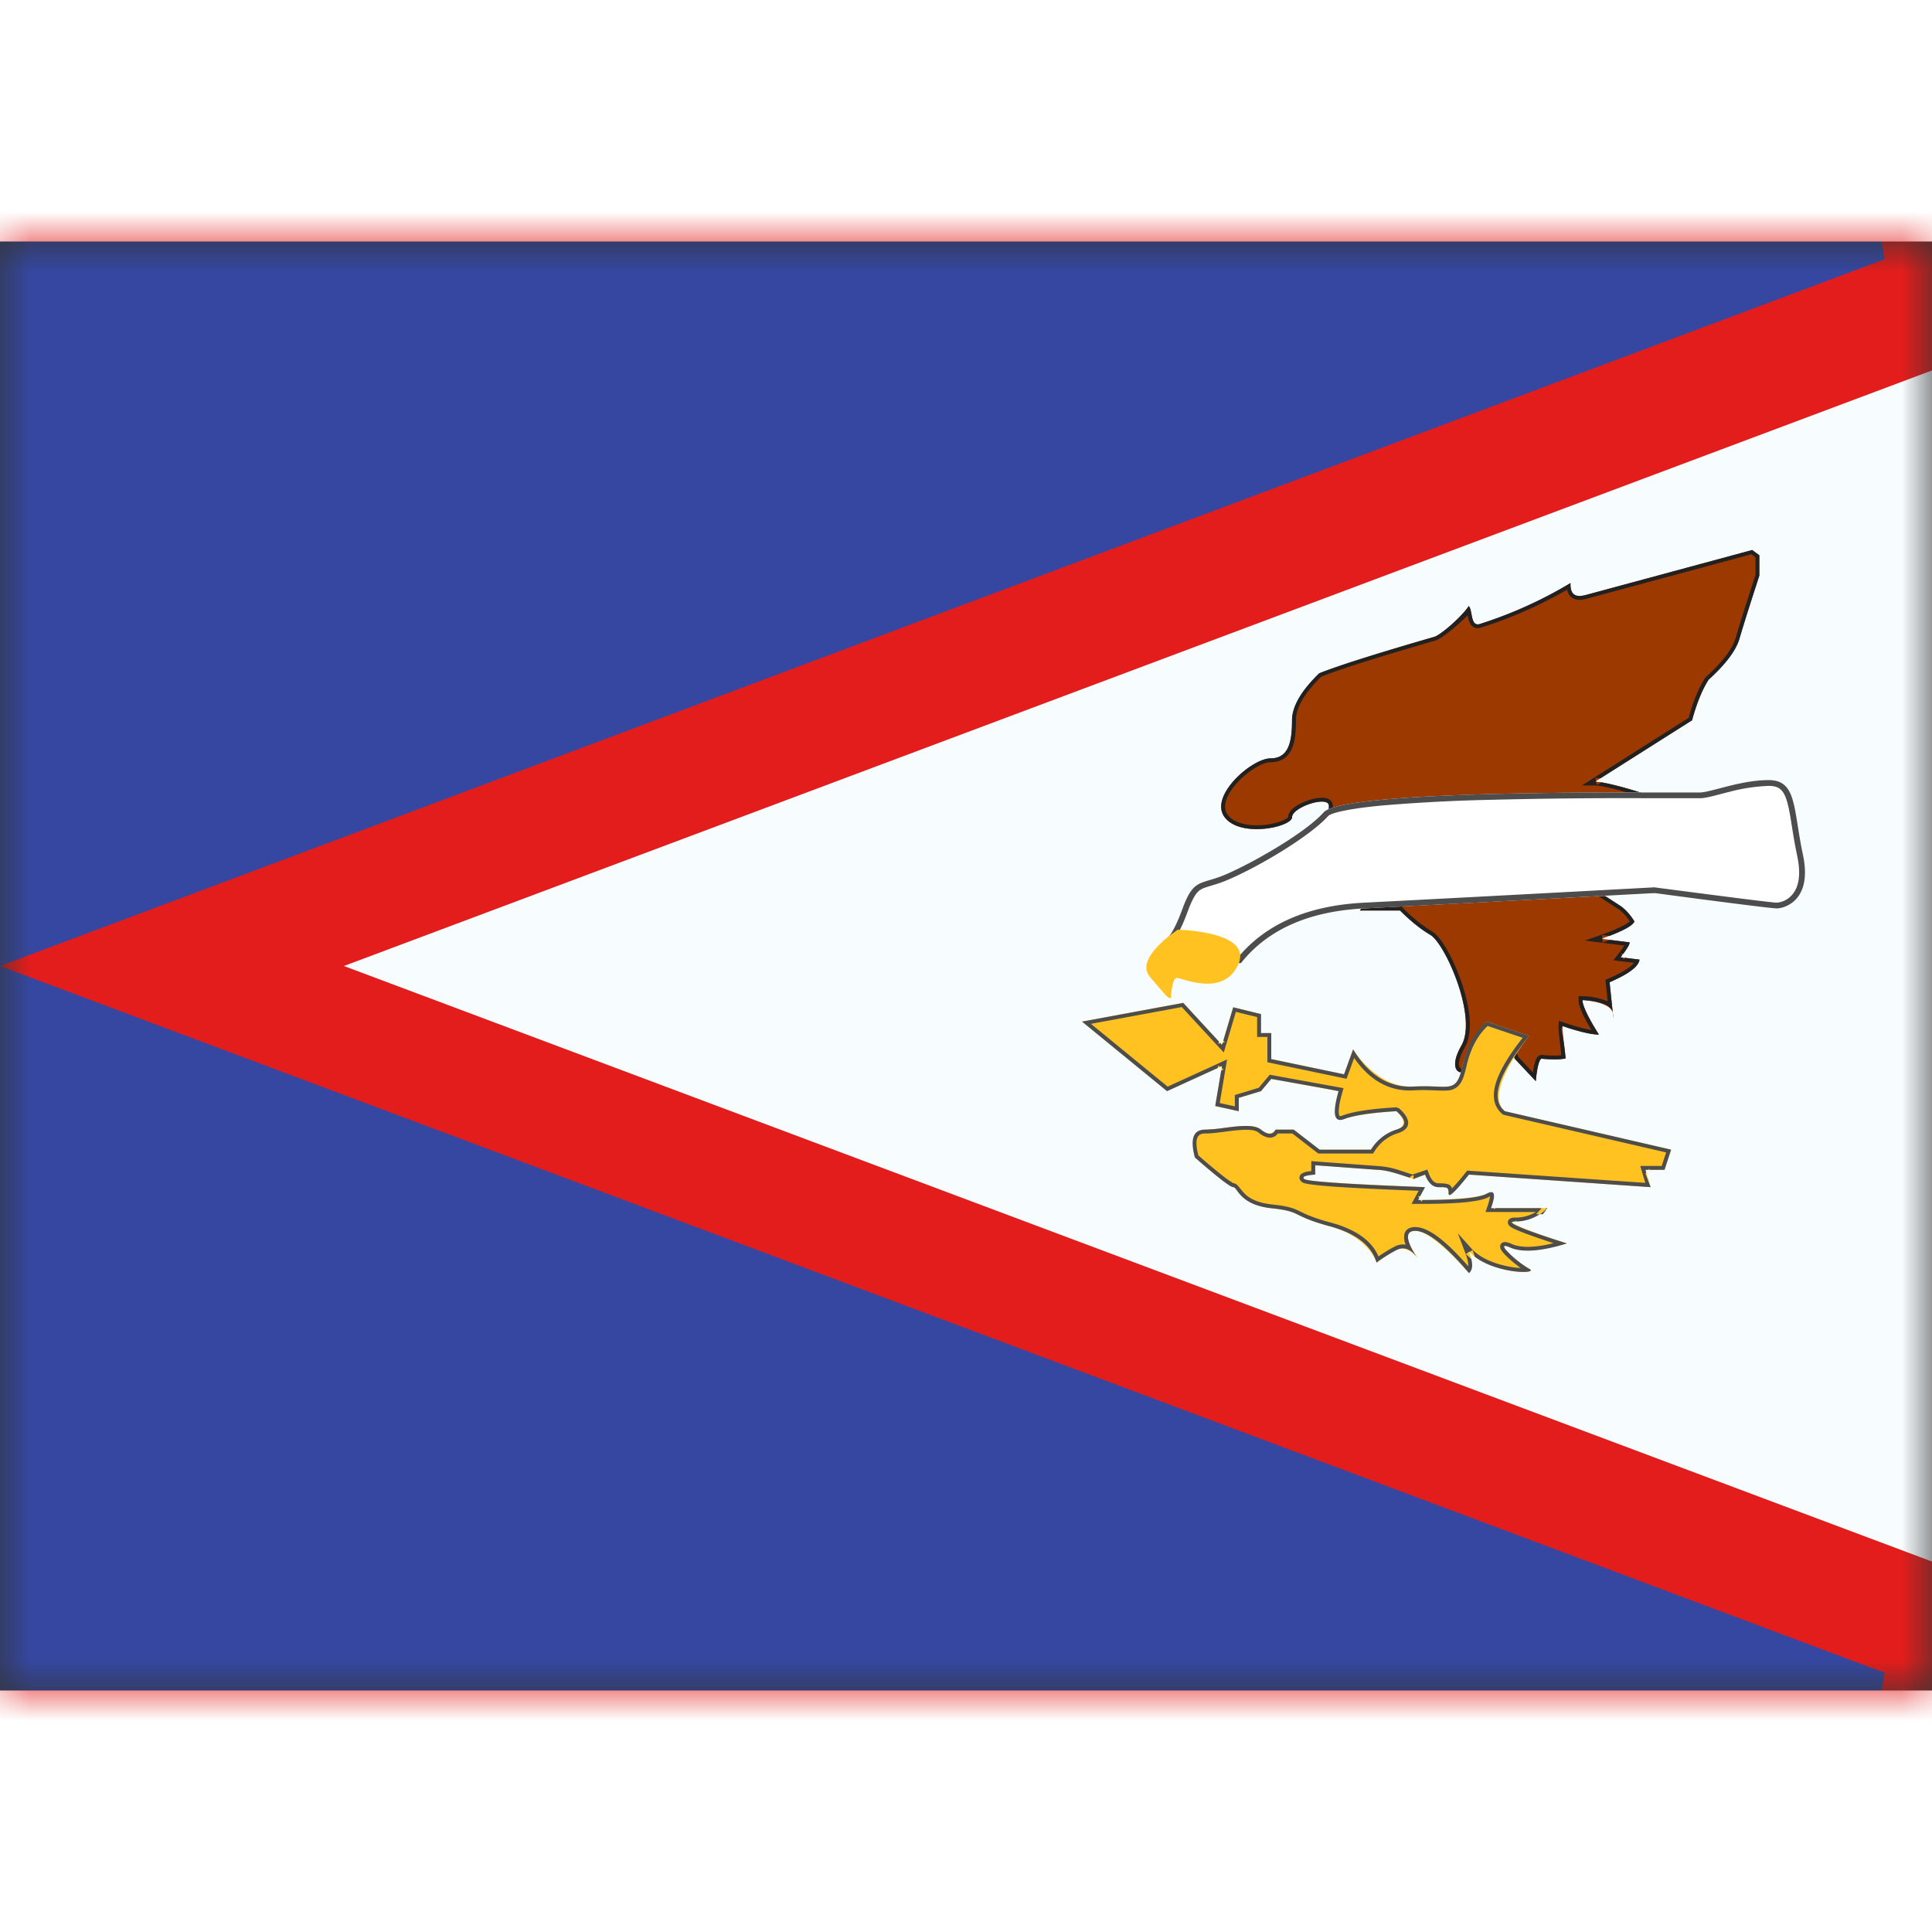 <svg fill="none" xmlns="http://www.w3.org/2000/svg" viewBox="0 0 32 24" height="1em" width="1em">
  <rect x="0" y="0" width="32" height="24" fill="#333333" stroke="none"/>
  <mask id="a" maskUnits="userSpaceOnUse" x="0" y="0" width="32" height="24">
    <path fill="#fff" d="M0 0h32v24H0z"/>
  </mask>
  <g mask="url(#a)">
    <path fill-rule="evenodd" clip-rule="evenodd" d="M0 0h32v24H0V0z" fill="#F7FCFF"/>
    <path d="M0-1h-1v12.307L-2.848 12l1.848.693V25h33l.351-1.936L2.848 12 32.351.936 32-1H0z" fill="#3547A0" stroke="#E31D1C" stroke-width="2"/>
    <path fill-rule="evenodd" clip-rule="evenodd" d="m29.022 5.11-2.737.74c-.098.026-.285.074-.272-.193a7.066 7.066 0 0 1-1.507.68c-.153.042-.112-.223-.178-.3-.132.196-.473.482-.57.51-.958.278-1.594.48-1.908.605 0 0-.45.432-.45.775 0 .342-.047.634-.356.634-.31 0-1.022.623-.761.973s1.118.164 1.118 0 .61-.369.61-.184c0 .184-.161.518-.161.518h.674l-.512.265h.512l-.512.314h.96l-.614.274h.425l-.259.36h.665s.259.261.503.404c.244.144.784 1.36.514 1.832-.27.471.061.541.122.334.062-.207.188-.503.296-.503h.317l.147.387.35.373s.024-.324.09-.373c0 0 .273.028.405-.005 0 0-.059-.471-.054-.535 0 0 .423.144.604.14 0 0-.272-.425-.272-.57 0 0 .505.025.505.24l-.056-.536s.479-.204.495-.375l-.313-.038s.163-.207.148-.248l-.464-.059s.506-.176.545-.287c0 0-.114-.178-.218-.248l-.354-.23.923.006s.207-.075.048-.202c0 0-.156-.093-.134-.184 0 0 .105-.203.081-.238 0 0 .113.15.113-.22 0 0 .003-.372-.068-.39 0 0 .208-.153.126-.25-.082-.099-.958-.359-1.168-.359l1.606-1.017s.11-.42.274-.672c0 0 .426-.382.512-.683.086-.3.328-1.04.328-1.04v-.338l-.118-.087z" fill="#9C3900"/>
    <path fill-rule="evenodd" clip-rule="evenodd" d="M26.21 12.565c.022 0 .042.002.066.004.267.022.412.089.436.201l.012.1a.42.42 0 0 0-.012-.1l-.052-.501c.32-.136.484-.26.495-.375l-.239-.03-.023.03-.015-.034-.036-.004.022-.03-.014-.033.037.004c.077-.103.111-.166.103-.189l-.324-.04a5.443 5.443 0 0 1-.118.042s-.012-.064-.007-.066l-.006-.058.123.016c.253-.096.39-.176.413-.24a.843.843 0 0 0-.218-.248l-.254-.165h-.1s.013-.065.02-.064l.016-.054.083.054.804.005c.138-.05.154-.117.048-.202-.104-.062-.149-.123-.134-.184a1.33 1.33 0 0 0 .072-.157.23.23 0 0 1-.043-.043l.052-.038.054-.036c.014.02.018.044.014.075.03-.018.045-.104.045-.26a1.165 1.165 0 0 0-.03-.338l-.038-.051.016-.062a.1.1 0 0 1 .038.019c.095-.083.119-.152.072-.208-.072-.086-.758-.297-1.065-.347l-.067.043s-.03-.054-.02-.064l-.015-.053c.023 0 .053.002.088.007l1.517-.961c.074-.28.165-.504.274-.672.284-.255.455-.482.512-.683.058-.2.167-.546.328-1.04v-.338l-.118-.087-2.737.74c-.098.026-.285.074-.272-.193a7.066 7.066 0 0 1-1.507.68c-.098.026-.116-.072-.134-.167-.01-.053-.02-.105-.044-.132-.132.195-.473.481-.57.51-.958.277-1.594.478-1.908.604-.3.288-.45.546-.45.775 0 .342-.047.634-.356.634-.31 0-1.022.623-.761.973s1.118.164 1.118 0 .61-.369.61-.184c0 .123-.053.295-.161.518h.535l.11-.057.015.064.014.056h-.123l-.39.202h.39l.089-.054.019.063.015.055h-.104l-.409.25h.804l.13-.058.014.064.012.058h-.142l-.471.21h.346l.027-.037.019.037h.034l-.02.026.02.037h-.046l-.214.297h.665c.173.174.34.31.503.404.244.144.784 1.36.514 1.832-.27.471.061.541.122.334.062-.207.188-.503.296-.503h.317l.147.387.35.373s.024-.324.09-.373c.182.018.317.017.405-.005l-.008-.064a2.717 2.717 0 0 0-.067-.41l.021-.06s.064.013.064.02c.249.082.428.121.54.12-.148-.231-.235-.4-.265-.517a.243.243 0 0 1-.007-.054zm.295-1.075-.256.088.654.084c-.024.038-.06.09-.112.155l-.07.088.343.042c-.055.074-.198.165-.43.264l-.043.018.037.356a1.09 1.09 0 0 0-.414-.084l-.068-.003v.067c0 .099.071.26.214.496a3.077 3.077 0 0 1-.46-.126l-.08-.027-.006.083c-.003.045.013.203.047.487-.079.01-.188.008-.326-.006l-.046.012c-.046.034-.07.107-.09.223a1.714 1.714 0 0 0-.01.055l-.244-.261-.159-.417h-.362c-.14 0-.267.242-.358.55-.017.057-.06.076-.08.057-.04-.036-.03-.158.076-.343.135-.234.098-.636-.059-1.09-.135-.39-.337-.744-.478-.827a2.443 2.443 0 0 1-.49-.395l-.019-.019h-.567l.26-.36h-.252l.614-.274h-1.033l.512-.314h-.476l.512-.265h-.835c.083-.187.125-.338.125-.454 0-.084-.064-.13-.155-.136a.658.658 0 0 0-.235.037c-.195.062-.35.168-.35.283 0 .005-.033.033-.098.06-.08.033-.19.059-.304.07-.269.025-.498-.032-.599-.168-.095-.128-.03-.329.162-.537.176-.19.416-.334.547-.334.172 0 .29-.08.354-.227.05-.114.067-.261.067-.471 0-.206.139-.447.421-.72.316-.126.947-.325 1.89-.598.105-.03.37-.253.534-.418a.396.396 0 0 0 .045.144c.036.058.096.083.169.062a7.16 7.16 0 0 0 1.432-.63c.018.082.062.135.132.157.063.02.12.013.214-.013l2.707-.731.067.049v.296c-.16.49-.269.834-.326 1.033-.053.187-.218.405-.505.666-.11.169-.2.39-.276.666l-1.768 1.12h.22c.2 0 1.053.258 1.117.335.023.027-.002.076-.115.159l-.108.08.12.03a.231.231 0 0 1 .016.058c.01.06.015.152.014.272a.86.86 0 0 1-.015.196s-.09.047-.093.046a.169.169 0 0 1-.01.036 1.593 1.593 0 0 1-.075.167c-.021.093.038.176.16.25.06.048.06.056-.021.086l-.911-.005-.218-.002.535.348a.722.722 0 0 1 .177.195.52.52 0 0 1-.11.072 2.893 2.893 0 0 1-.38.155zm.852-1.303v.003-.002z" fill="#212121"/>
    <path fill-rule="evenodd" clip-rule="evenodd" d="M27.407 10.792s1.908.254 2.024.254c.115 0 .596-.122.431-.89-.164-.77-.097-1.235-.568-1.235s-.963.205-1.14.205h-.747c-.742 0-5.164-.026-5.483.329-.318.355-1.213.855-1.628 1.031-.415.177-.521.053-.708.56-.186.507-.325.542-.325.542l.325.363h.967s.665-.835 2.047-.905c1.381-.07 4.805-.254 4.805-.254z" fill="#fff"/>
    <path fill-rule="evenodd" clip-rule="evenodd" d="M22.602 11.046c.92-.046 2.523-.131 4.805-.254 1.272.17 1.947.254 2.024.254.115 0 .596-.122.431-.89-.038-.178-.063-.339-.086-.482-.076-.477-.12-.753-.482-.753-.293 0-.592.079-.82.139-.14.036-.252.066-.32.066h-.89c-1.044-.002-5.037-.007-5.34.329-.318.355-1.213.855-1.628 1.031-.106.045-.192.07-.264.092-.21.063-.305.09-.444.468-.124.338-.233.519-.325.542l.325.363h.967c.443-.557 1.126-.859 2.047-.905zm-2.094.81h-.876l-.225-.251c.09-.093.177-.267.272-.526.037-.1.07-.172.102-.226.058-.098.103-.13.226-.167l.026-.008.115-.035a1.9 1.9 0 0 0 .186-.069c.546-.232 1.376-.736 1.663-1.056.054-.06.384-.128.901-.177a28.614 28.614 0 0 1 1.814-.094 85.884 85.884 0 0 1 2.614-.026h.829c.05 0 .113-.01.21-.034l.155-.04c.05-.013.098-.026.118-.03a2.928 2.928 0 0 1 .656-.1c.227 0 .293.106.366.547l.017.109.028.172c.02.12.04.225.062.33.067.314.026.524-.088.65a.373.373 0 0 1-.248.126c-.07 0-.756-.087-2.03-.254-2.282.123-3.883.207-4.804.254-.927.046-1.626.348-2.089.904z" fill="#4D4D4D"/>
    <path fill-rule="evenodd" clip-rule="evenodd" d="M19.507 11.4s-.728.466-.46.78c.267.314.293.354.346.354 0 0 .014-.337.1-.337.087 0 .77.327 1.017-.225.248-.551-1.003-.573-1.003-.573zm-1.585 1.52 1.676-.31.642.696.186-.622.46.113v.314h.17v.431l1.205.252.151-.413s.393.647.995.615c.603-.032.71.139.817-.34.105-.478.401-.735.401-.735l.703.237s-.772.949-.403 1.247l2.754.637-.109.334h-.316l.085.287-3.01-.208s-.335.425-.335.316c0-.108-.018-.108-.166-.108-.148 0-.225-.208-.225-.208l-.196.075s.03.004-.216-.075c-.246-.08-.39-.08-.39-.08l-1.017-.075v.155s-.27.013-.176.075c.094.062 1.995.133 1.995.133l-.116.213s.94.004 1.138-.105c.198-.108.07.24.07.24h.934s-.231.22-.528.22c-.297 0 .852.364.852.364s-.641.2-.938.068c-.297-.132.126.254.313.352.188.097-.66.089-.998-.288 0 0 .106.28 0 .359 0 0-.593-.699-.89-.699-.295 0 .047.46.047.46s-.169-.24-.358-.142c-.189.098-.329.208-.329.208s-.123-.426-.778-.603c-.654-.176-.434-.241-.966-.298-.53-.058-.557-.35-.63-.35-.073 0-.635-.49-.635-.49s-.125-.462.168-.462c.293 0 .757-.138.927 0 .17.138.242 0 .242 0h.3l.428.332h.851s.163-.252.422-.332c.26-.08 0-.305 0-.305s-.618.035-.868.13c-.25.096-.09-.463-.09-.463l-1.115-.202-.17.203-.369.11v.222l-.389-.086.112-.663-.91.416-1.408-1.151z" fill="#FFC221"/>
    <path fill-rule="evenodd" clip-rule="evenodd" d="m23.522 15.813.081-.15c-1.156-.043-1.81-.084-1.965-.122a.105.105 0 0 1-.03-.01c-.093-.063.176-.076.176-.076V15.3l.065.005.951.07c.097 0 .227.027.39.08l.16.052a.115.115 0 0 1 .014-.021.121.121 0 0 1 .032-.018.09.09 0 0 1 .02 0s-.005.063-.009.062l.137-.053.06-.022a.414.414 0 0 0 .085.147l.013.013a.185.185 0 0 0 .126.048c.148 0 .166 0 .166.108 0 .073.112-.033.336-.316l3.01.208-.086-.224.013-.018-.013-.045h.048l.014-.018.005.018h.249l.109-.334-2.754-.637c-.246-.199-.112-.615.403-1.247l-.703-.237c-.197.171-.33.416-.401.735-.08.356-.159.353-.443.341a3.701 3.701 0 0 0-.374 0c-.401.02-.733-.184-.995-.616l-.15.413-1.206-.252v-.431h-.17v-.314l-.46-.113-.164.55.026.03-.038.008-.01.034-.024-.026-.038.008.011-.037-.591-.64-1.676.31 1.408 1.152.84-.384.006-.043.033.024.031-.014-.005.033.032.025-.04.018-.099.587.39.086v-.221l.368-.111.17-.203s1.053.187 1.057.192l.058.01-.017.062c-.086.328-.05.462.107.402.167-.064.456-.108.868-.131.173.15.173.252 0 .305a.764.764 0 0 0-.422.332h-.85l-.43-.332h-.299c-.048.092-.128.092-.242 0-.114-.092-.362-.06-.6-.03a2.56 2.56 0 0 1-.327.03c-.195 0-.251.154-.168.461.375.328.586.492.635.492.02 0 .037.022.062.056.065.088.185.251.568.293.288.03.355.064.461.116.09.044.206.101.505.182.437.118.696.319.778.603 0 0 .14-.11.33-.208.121-.063.237-.02.347.128-.056-.078-.3-.446-.036-.446.197 0 .494.233.889.699.053-.04.067-.118.04-.234a.754.754 0 0 1-.089-.082s.05-.039.057-.034l.052-.031c.015.04.027.076.037.11.378.29 1.073.289.901.2a1.681 1.681 0 0 1-.389-.317c-.04-.052-.041-.08.045-.048l.03.013c.199.087.511.065.939-.068-.446-.141-.729-.241-.865-.31-.068-.036-.064-.054.015-.054a.071.071 0 0 0-.008-.016l.026.016a.723.723 0 0 0 .382-.12h.052c.018-.022.037-.046.055-.072l-.002-.008a.944.944 0 0 0 .021-.02h-.026l.005.02a.865.865 0 0 1-.105.08h-.063a.87.87 0 0 0 .092-.1h-.768l-.008.022-.015-.021h-.046l.015-.043.007-.021c.058-.183.027-.242-.092-.177-.127.07-.481.105-1.064.105l-.017.03-.018-.03h-.039l.019-.033-.018-.03h.034zm-4.182-1.815-1.27-1.04 1.504-.278.696.753.2-.673.352.086v.329h.17v.419l1.311.274.126-.344c.262.376.59.557.982.536.117-.007.21-.006.347 0 .226.009.276.006.35-.038.087-.053.134-.152.179-.352.064-.291.182-.516.353-.677l.58.196c-.488.619-.612 1.042-.324 1.274l2.7.625-.073.224h-.355l.083.28-2.951-.203-.021.027a3.63 3.63 0 0 1-.229.268c-.02-.07-.08-.085-.222-.085-.067 0-.121-.05-.164-.166l-.023-.061s-.244.084-.251.081a9.066 9.066 0 0 0-.18-.059 1.426 1.426 0 0 0-.407-.082l-1.084-.08v.164l-.043.006a.307.307 0 0 0-.107.032c-.063.037-.06.108.003.15.077.05.678.091 1.925.139l-.117.217h.107c.64.002 1.024-.033 1.17-.113a.246.246 0 0 1 .023-.012.939.939 0 0 1-.046.175l-.03.085h.836a.657.657 0 0 1-.34.092.208.208 0 0 0-.075.01c-.046.019-.066.07-.035.113.02.03.066.055.15.09.117.05.314.12.591.211-.31.076-.54.08-.69.014a.36.36 0 0 0-.099-.032c-.05-.006-.097.02-.095.078.002.042.034.084.096.146.068.069.162.146.245.205a1.445 1.445 0 0 1-.151-.016c-.272-.044-.522-.149-.659-.3l-.232-.259.123.323c.039.1.053.175.05.224-.378-.433-.665-.65-.878-.65-.098 0-.164.043-.181.122a.305.305 0 0 0 .023.17.282.282 0 0 0-.184.032l-.06.032c-.07.04-.138.083-.207.13-.113-.263-.38-.45-.793-.561a3.043 3.043 0 0 1-.362-.118 1.664 1.664 0 0 1-.098-.044l-.012-.006-.067-.032c-.109-.051-.21-.076-.436-.1-.197-.022-.33-.076-.424-.155a1.09 1.09 0 0 1-.1-.111.6.6 0 0 0-.06-.067.12.12 0 0 0-.053-.019 1.655 1.655 0 0 1-.156-.107 10.124 10.124 0 0 1-.422-.353c-.068-.26-.027-.363.11-.363.085 0 .157-.007.341-.031l.037-.005c.296-.038.438-.035.508.021.128.104.246.114.32.015h.24l.429.332h.909l.019-.03a.7.7 0 0 1 .386-.305c.23-.07.23-.235.024-.414l-.047-.016c-.418.024-.712.069-.887.135-.048.018-.054.016-.06-.02-.013-.065.005-.189.056-.366l.019-.067-1.222-.222-.182.216-.396.12v.188l-.25-.055.121-.722-.984.45zm4.067 1.534c.01.002.013 0 .008-.003l-.008.003zm-1.77.01-.001.001z" fill="#4D4D4D"/>
  </g>
</svg>
